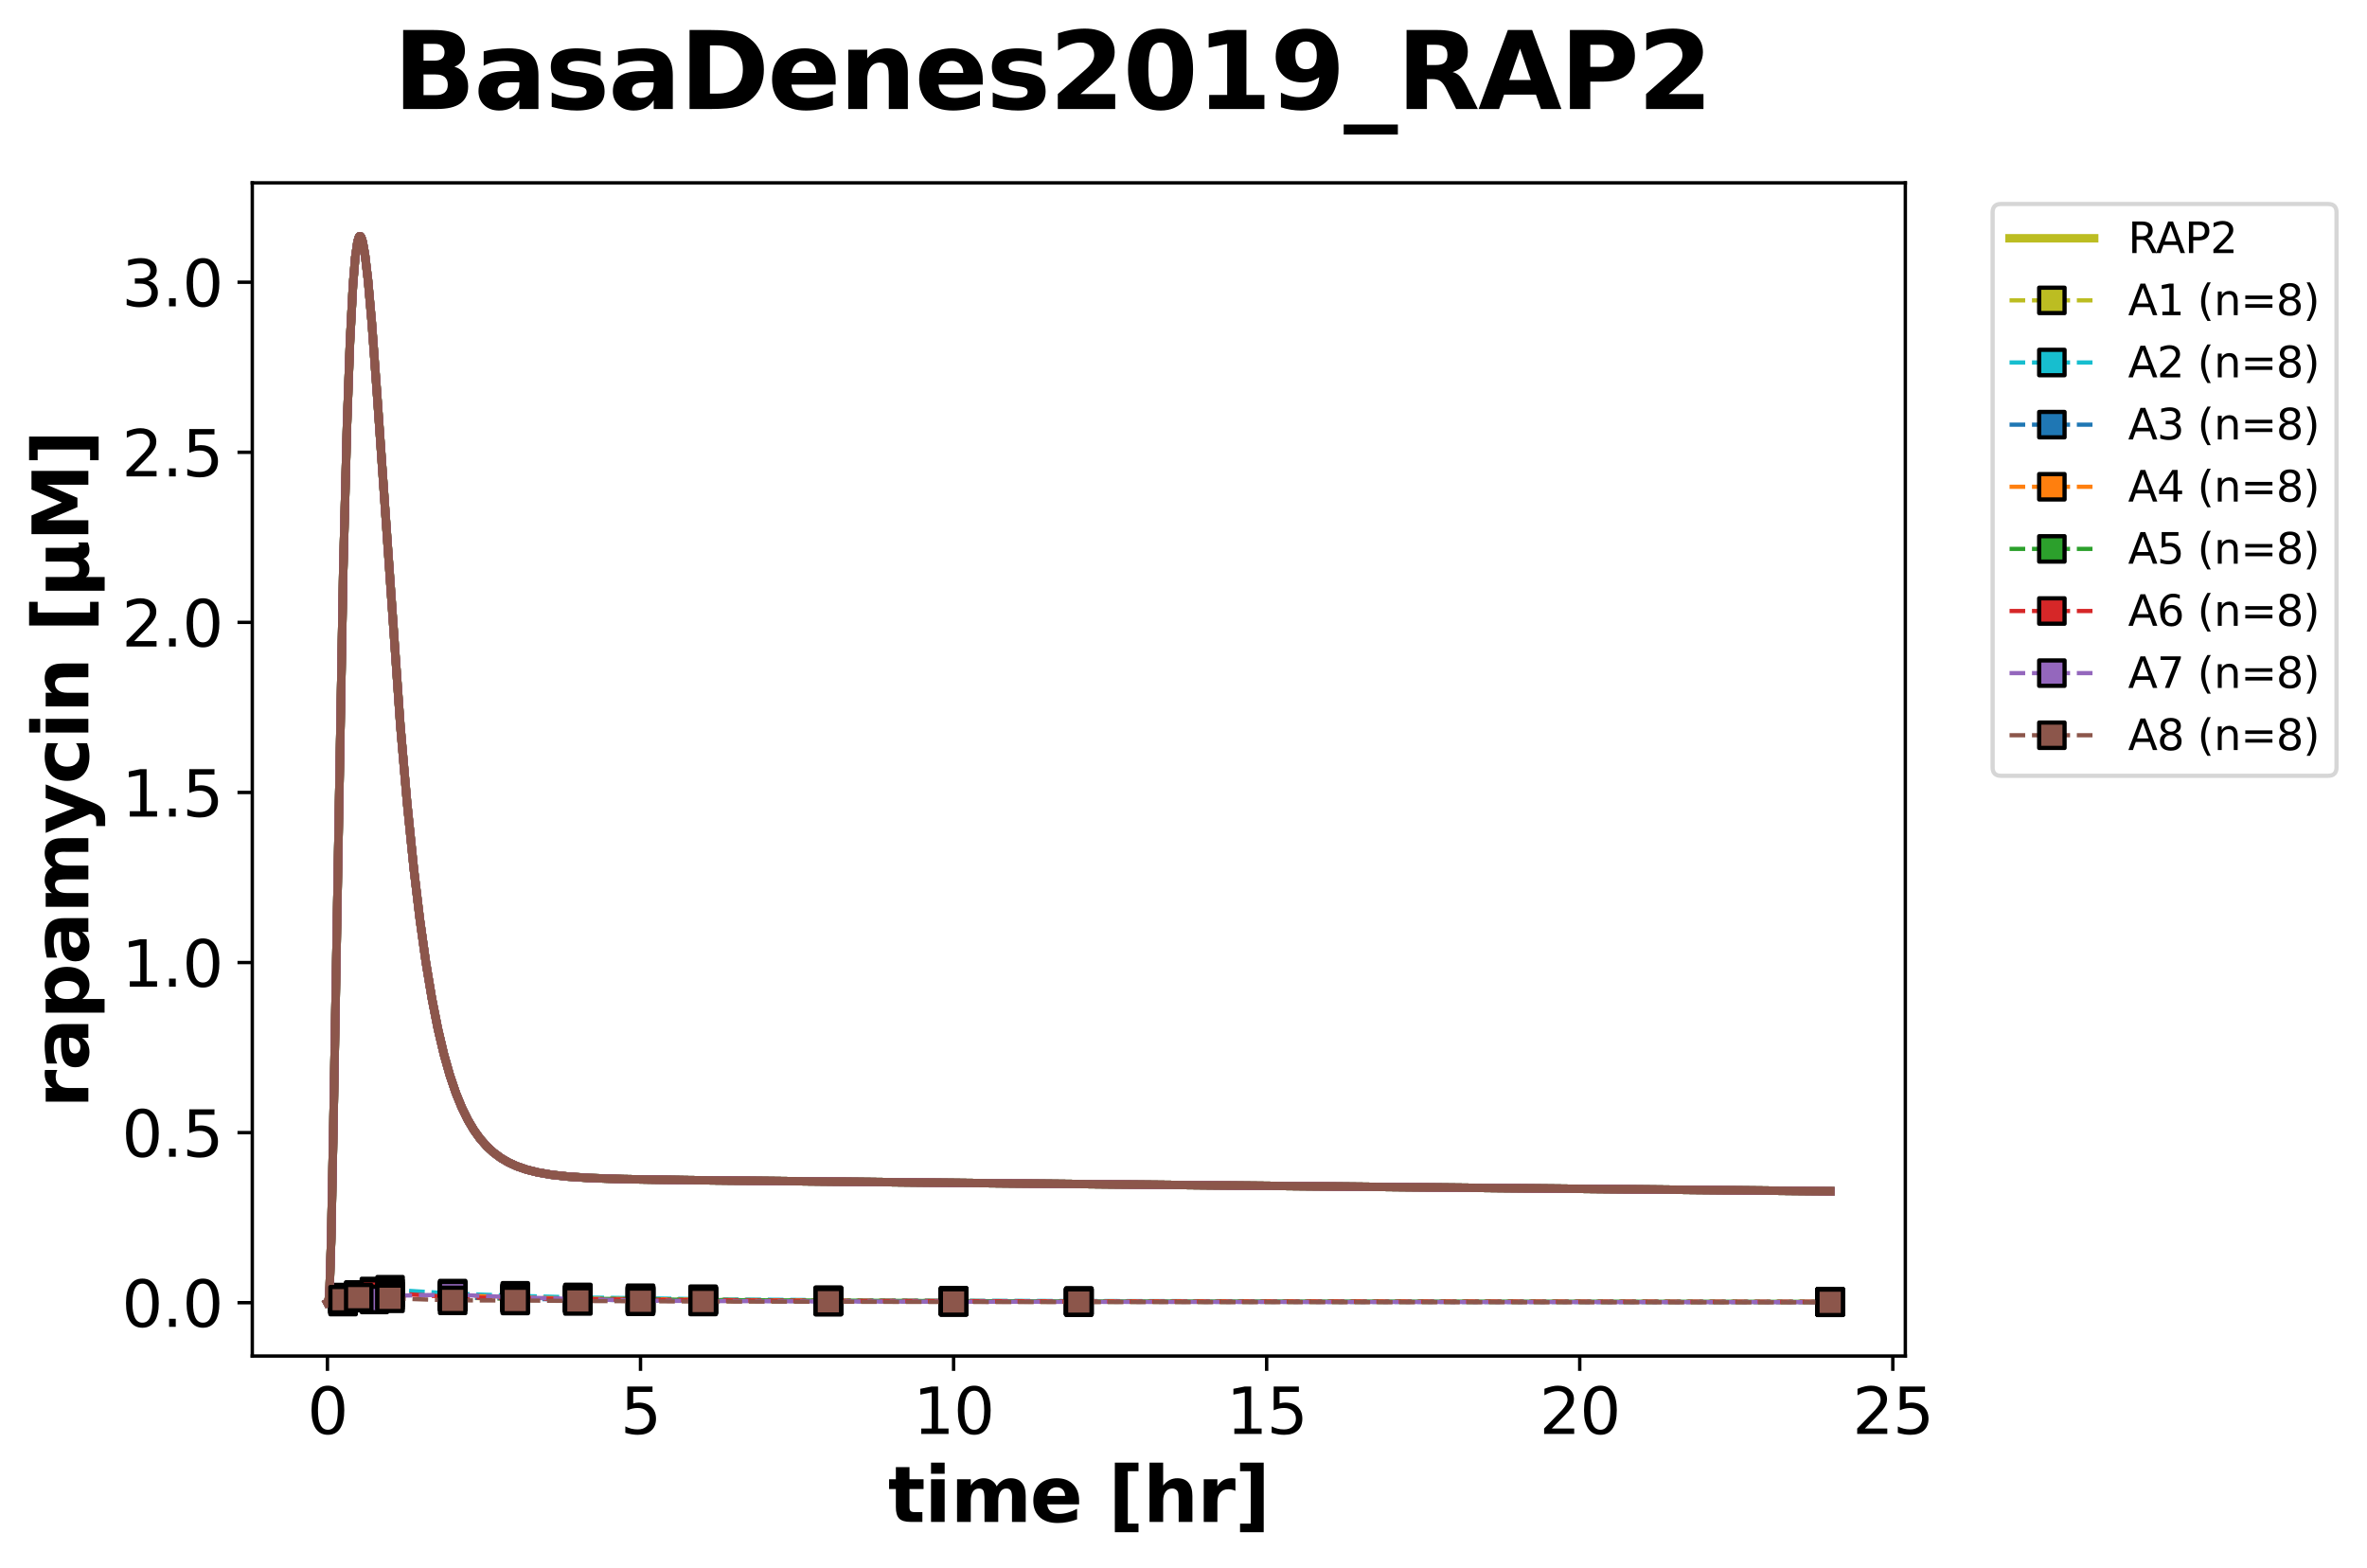 <?xml version="1.0" encoding="utf-8" standalone="no"?>
<!DOCTYPE svg PUBLIC "-//W3C//DTD SVG 1.1//EN"
  "http://www.w3.org/Graphics/SVG/1.1/DTD/svg11.dtd">
<svg xmlns:xlink="http://www.w3.org/1999/xlink" width="559.304pt" height="370.538pt" viewBox="0 0 559.304 370.538" xmlns="http://www.w3.org/2000/svg" version="1.1">
 <defs>
  <style type="text/css">*{stroke-linejoin: round; stroke-linecap: butt}</style>
 </defs>
 <g id="figure_1">
  <g id="patch_1">
   <path d="M 0 370.538 
L 559.304 370.538 
L 559.304 0 
L 0 0 
z
" style="fill: #ffffff"/>
  </g>
  <g id="axes_1">
   <g id="patch_2">
    <path d="M 59.616 320.4 
L 450.216 320.4 
L 450.216 43.2 
L 59.616 43.2 
z
" style="fill: #ffffff"/>
   </g>
   <g id="matplotlib.axis_1">
    <g id="xtick_1">
     <g id="line2d_1">
      <defs>
       <path id="mb8d321ea92" d="M 0 0 
L 0 3.5 
" style="stroke: #000000; stroke-width: 0.8"/>
      </defs>
      <g>
       <use xlink:href="#mb8d321ea92" x="77.37" y="320.4" style="stroke: #000000; stroke-width: 0.8"/>
      </g>
     </g>
     <g id="text_1">
      <!-- 0 -->
      <g transform="translate(72.599 338.798) scale(0.15 -0.15)">
       <defs>
        <path id="DejaVuSans-30" d="M 2034 4250 
Q 1547 4250 1301 3770 
Q 1056 3291 1056 2328 
Q 1056 1369 1301 889 
Q 1547 409 2034 409 
Q 2525 409 2770 889 
Q 3016 1369 3016 2328 
Q 3016 3291 2770 3770 
Q 2525 4250 2034 4250 
z
M 2034 4750 
Q 2819 4750 3233 4129 
Q 3647 3509 3647 2328 
Q 3647 1150 3233 529 
Q 2819 -91 2034 -91 
Q 1250 -91 836 529 
Q 422 1150 422 2328 
Q 422 3509 836 4129 
Q 1250 4750 2034 4750 
z
" transform="scale(0.016)"/>
       </defs>
       <use xlink:href="#DejaVuSans-30"/>
      </g>
     </g>
    </g>
    <g id="xtick_2">
     <g id="line2d_2">
      <g>
       <use xlink:href="#mb8d321ea92" x="151.348" y="320.4" style="stroke: #000000; stroke-width: 0.8"/>
      </g>
     </g>
     <g id="text_2">
      <!-- 5 -->
      <g transform="translate(146.576 338.798) scale(0.15 -0.15)">
       <defs>
        <path id="DejaVuSans-35" d="M 691 4666 
L 3169 4666 
L 3169 4134 
L 1269 4134 
L 1269 2991 
Q 1406 3038 1543 3061 
Q 1681 3084 1819 3084 
Q 2600 3084 3056 2656 
Q 3513 2228 3513 1497 
Q 3513 744 3044 326 
Q 2575 -91 1722 -91 
Q 1428 -91 1123 -41 
Q 819 9 494 109 
L 494 744 
Q 775 591 1075 516 
Q 1375 441 1709 441 
Q 2250 441 2565 725 
Q 2881 1009 2881 1497 
Q 2881 1984 2565 2268 
Q 2250 2553 1709 2553 
Q 1456 2553 1204 2497 
Q 953 2441 691 2322 
L 691 4666 
z
" transform="scale(0.016)"/>
       </defs>
       <use xlink:href="#DejaVuSans-35"/>
      </g>
     </g>
    </g>
    <g id="xtick_3">
     <g id="line2d_3">
      <g>
       <use xlink:href="#mb8d321ea92" x="225.325" y="320.4" style="stroke: #000000; stroke-width: 0.8"/>
      </g>
     </g>
     <g id="text_3">
      <!-- 10 -->
      <g transform="translate(215.781 338.798) scale(0.15 -0.15)">
       <defs>
        <path id="DejaVuSans-31" d="M 794 531 
L 1825 531 
L 1825 4091 
L 703 3866 
L 703 4441 
L 1819 4666 
L 2450 4666 
L 2450 531 
L 3481 531 
L 3481 0 
L 794 0 
L 794 531 
z
" transform="scale(0.016)"/>
       </defs>
       <use xlink:href="#DejaVuSans-31"/>
       <use xlink:href="#DejaVuSans-30" transform="translate(63.623 0)"/>
      </g>
     </g>
    </g>
    <g id="xtick_4">
     <g id="line2d_4">
      <g>
       <use xlink:href="#mb8d321ea92" x="299.302" y="320.4" style="stroke: #000000; stroke-width: 0.8"/>
      </g>
     </g>
     <g id="text_4">
      <!-- 15 -->
      <g transform="translate(289.759 338.798) scale(0.15 -0.15)">
       <use xlink:href="#DejaVuSans-31"/>
       <use xlink:href="#DejaVuSans-35" transform="translate(63.623 0)"/>
      </g>
     </g>
    </g>
    <g id="xtick_5">
     <g id="line2d_5">
      <g>
       <use xlink:href="#mb8d321ea92" x="373.28" y="320.4" style="stroke: #000000; stroke-width: 0.8"/>
      </g>
     </g>
     <g id="text_5">
      <!-- 20 -->
      <g transform="translate(363.736 338.798) scale(0.15 -0.15)">
       <defs>
        <path id="DejaVuSans-32" d="M 1228 531 
L 3431 531 
L 3431 0 
L 469 0 
L 469 531 
Q 828 903 1448 1529 
Q 2069 2156 2228 2338 
Q 2531 2678 2651 2914 
Q 2772 3150 2772 3378 
Q 2772 3750 2511 3984 
Q 2250 4219 1831 4219 
Q 1534 4219 1204 4116 
Q 875 4013 500 3803 
L 500 4441 
Q 881 4594 1212 4672 
Q 1544 4750 1819 4750 
Q 2544 4750 2975 4387 
Q 3406 4025 3406 3419 
Q 3406 3131 3298 2873 
Q 3191 2616 2906 2266 
Q 2828 2175 2409 1742 
Q 1991 1309 1228 531 
z
" transform="scale(0.016)"/>
       </defs>
       <use xlink:href="#DejaVuSans-32"/>
       <use xlink:href="#DejaVuSans-30" transform="translate(63.623 0)"/>
      </g>
     </g>
    </g>
    <g id="xtick_6">
     <g id="line2d_6">
      <g>
       <use xlink:href="#mb8d321ea92" x="447.257" y="320.4" style="stroke: #000000; stroke-width: 0.8"/>
      </g>
     </g>
     <g id="text_6">
      <!-- 25 -->
      <g transform="translate(437.713 338.798) scale(0.15 -0.15)">
       <use xlink:href="#DejaVuSans-32"/>
       <use xlink:href="#DejaVuSans-35" transform="translate(63.623 0)"/>
      </g>
     </g>
    </g>
    <g id="text_7">
     <!-- time [hr] -->
     <g transform="translate(209.841 359.594) scale(0.18 -0.18)">
      <defs>
       <path id="DejaVuSans-Bold-74" d="M 1759 4494 
L 1759 3500 
L 2913 3500 
L 2913 2700 
L 1759 2700 
L 1759 1216 
Q 1759 972 1856 886 
Q 1953 800 2241 800 
L 2816 800 
L 2816 0 
L 1856 0 
Q 1194 0 917 276 
Q 641 553 641 1216 
L 641 2700 
L 84 2700 
L 84 3500 
L 641 3500 
L 641 4494 
L 1759 4494 
z
" transform="scale(0.016)"/>
       <path id="DejaVuSans-Bold-69" d="M 538 3500 
L 1656 3500 
L 1656 0 
L 538 0 
L 538 3500 
z
M 538 4863 
L 1656 4863 
L 1656 3950 
L 538 3950 
L 538 4863 
z
" transform="scale(0.016)"/>
       <path id="DejaVuSans-Bold-6d" d="M 3781 2919 
Q 3994 3244 4286 3414 
Q 4578 3584 4928 3584 
Q 5531 3584 5847 3212 
Q 6163 2841 6163 2131 
L 6163 0 
L 5038 0 
L 5038 1825 
Q 5041 1866 5042 1909 
Q 5044 1953 5044 2034 
Q 5044 2406 4934 2573 
Q 4825 2741 4581 2741 
Q 4263 2741 4089 2478 
Q 3916 2216 3909 1719 
L 3909 0 
L 2784 0 
L 2784 1825 
Q 2784 2406 2684 2573 
Q 2584 2741 2328 2741 
Q 2006 2741 1831 2477 
Q 1656 2213 1656 1722 
L 1656 0 
L 531 0 
L 531 3500 
L 1656 3500 
L 1656 2988 
Q 1863 3284 2130 3434 
Q 2397 3584 2719 3584 
Q 3081 3584 3359 3409 
Q 3638 3234 3781 2919 
z
" transform="scale(0.016)"/>
       <path id="DejaVuSans-Bold-65" d="M 4031 1759 
L 4031 1441 
L 1416 1441 
Q 1456 1047 1700 850 
Q 1944 653 2381 653 
Q 2734 653 3104 758 
Q 3475 863 3866 1075 
L 3866 213 
Q 3469 63 3072 -14 
Q 2675 -91 2278 -91 
Q 1328 -91 801 392 
Q 275 875 275 1747 
Q 275 2603 792 3093 
Q 1309 3584 2216 3584 
Q 3041 3584 3536 3087 
Q 4031 2591 4031 1759 
z
M 2881 2131 
Q 2881 2450 2695 2645 
Q 2509 2841 2209 2841 
Q 1884 2841 1681 2658 
Q 1478 2475 1428 2131 
L 2881 2131 
z
" transform="scale(0.016)"/>
       <path id="DejaVuSans-Bold-20" transform="scale(0.016)"/>
       <path id="DejaVuSans-Bold-5b" d="M 550 4863 
L 2491 4863 
L 2491 4159 
L 1613 4159 
L 1613 -141 
L 2491 -141 
L 2491 -844 
L 550 -844 
L 550 4863 
z
" transform="scale(0.016)"/>
       <path id="DejaVuSans-Bold-68" d="M 4056 2131 
L 4056 0 
L 2931 0 
L 2931 347 
L 2931 1625 
Q 2931 2084 2911 2256 
Q 2891 2428 2841 2509 
Q 2775 2619 2662 2680 
Q 2550 2741 2406 2741 
Q 2056 2741 1856 2470 
Q 1656 2200 1656 1722 
L 1656 0 
L 538 0 
L 538 4863 
L 1656 4863 
L 1656 2988 
Q 1909 3294 2193 3439 
Q 2478 3584 2822 3584 
Q 3428 3584 3742 3212 
Q 4056 2841 4056 2131 
z
" transform="scale(0.016)"/>
       <path id="DejaVuSans-Bold-72" d="M 3138 2547 
Q 2991 2616 2845 2648 
Q 2700 2681 2553 2681 
Q 2122 2681 1889 2404 
Q 1656 2128 1656 1613 
L 1656 0 
L 538 0 
L 538 3500 
L 1656 3500 
L 1656 2925 
Q 1872 3269 2151 3426 
Q 2431 3584 2822 3584 
Q 2878 3584 2943 3579 
Q 3009 3575 3134 3559 
L 3138 2547 
z
" transform="scale(0.016)"/>
       <path id="DejaVuSans-Bold-5d" d="M 2375 -844 
L 434 -844 
L 434 -141 
L 1313 -141 
L 1313 4159 
L 434 4159 
L 434 4863 
L 2375 4863 
L 2375 -844 
z
" transform="scale(0.016)"/>
      </defs>
      <use xlink:href="#DejaVuSans-Bold-74"/>
      <use xlink:href="#DejaVuSans-Bold-69" transform="translate(47.803 0)"/>
      <use xlink:href="#DejaVuSans-Bold-6d" transform="translate(82.08 0)"/>
      <use xlink:href="#DejaVuSans-Bold-65" transform="translate(186.279 0)"/>
      <use xlink:href="#DejaVuSans-Bold-20" transform="translate(254.102 0)"/>
      <use xlink:href="#DejaVuSans-Bold-5b" transform="translate(288.916 0)"/>
      <use xlink:href="#DejaVuSans-Bold-68" transform="translate(334.619 0)"/>
      <use xlink:href="#DejaVuSans-Bold-72" transform="translate(405.811 0)"/>
      <use xlink:href="#DejaVuSans-Bold-5d" transform="translate(455.127 0)"/>
     </g>
    </g>
   </g>
   <g id="matplotlib.axis_2">
    <g id="ytick_1">
     <g id="line2d_7">
      <defs>
       <path id="m5ea187a9b3" d="M 0 0 
L -3.5 0 
" style="stroke: #000000; stroke-width: 0.8"/>
      </defs>
      <g>
       <use xlink:href="#m5ea187a9b3" x="59.616" y="307.8" style="stroke: #000000; stroke-width: 0.8"/>
      </g>
     </g>
     <g id="text_8">
      <!-- 0.0 -->
      <g transform="translate(28.761 313.499) scale(0.15 -0.15)">
       <defs>
        <path id="DejaVuSans-2e" d="M 684 794 
L 1344 794 
L 1344 0 
L 684 0 
L 684 794 
z
" transform="scale(0.016)"/>
       </defs>
       <use xlink:href="#DejaVuSans-30"/>
       <use xlink:href="#DejaVuSans-2e" transform="translate(63.623 0)"/>
       <use xlink:href="#DejaVuSans-30" transform="translate(95.41 0)"/>
      </g>
     </g>
    </g>
    <g id="ytick_2">
     <g id="line2d_8">
      <g>
       <use xlink:href="#m5ea187a9b3" x="59.616" y="267.614" style="stroke: #000000; stroke-width: 0.8"/>
      </g>
     </g>
     <g id="text_9">
      <!-- 0.5 -->
      <g transform="translate(28.761 273.312) scale(0.15 -0.15)">
       <use xlink:href="#DejaVuSans-30"/>
       <use xlink:href="#DejaVuSans-2e" transform="translate(63.623 0)"/>
       <use xlink:href="#DejaVuSans-35" transform="translate(95.41 0)"/>
      </g>
     </g>
    </g>
    <g id="ytick_3">
     <g id="line2d_9">
      <g>
       <use xlink:href="#m5ea187a9b3" x="59.616" y="227.427" style="stroke: #000000; stroke-width: 0.8"/>
      </g>
     </g>
     <g id="text_10">
      <!-- 1.0 -->
      <g transform="translate(28.761 233.126) scale(0.15 -0.15)">
       <use xlink:href="#DejaVuSans-31"/>
       <use xlink:href="#DejaVuSans-2e" transform="translate(63.623 0)"/>
       <use xlink:href="#DejaVuSans-30" transform="translate(95.41 0)"/>
      </g>
     </g>
    </g>
    <g id="ytick_4">
     <g id="line2d_10">
      <g>
       <use xlink:href="#m5ea187a9b3" x="59.616" y="187.241" style="stroke: #000000; stroke-width: 0.8"/>
      </g>
     </g>
     <g id="text_11">
      <!-- 1.5 -->
      <g transform="translate(28.761 192.94) scale(0.15 -0.15)">
       <use xlink:href="#DejaVuSans-31"/>
       <use xlink:href="#DejaVuSans-2e" transform="translate(63.623 0)"/>
       <use xlink:href="#DejaVuSans-35" transform="translate(95.41 0)"/>
      </g>
     </g>
    </g>
    <g id="ytick_5">
     <g id="line2d_11">
      <g>
       <use xlink:href="#m5ea187a9b3" x="59.616" y="147.054" style="stroke: #000000; stroke-width: 0.8"/>
      </g>
     </g>
     <g id="text_12">
      <!-- 2.0 -->
      <g transform="translate(28.761 152.753) scale(0.15 -0.15)">
       <use xlink:href="#DejaVuSans-32"/>
       <use xlink:href="#DejaVuSans-2e" transform="translate(63.623 0)"/>
       <use xlink:href="#DejaVuSans-30" transform="translate(95.41 0)"/>
      </g>
     </g>
    </g>
    <g id="ytick_6">
     <g id="line2d_12">
      <g>
       <use xlink:href="#m5ea187a9b3" x="59.616" y="106.868" style="stroke: #000000; stroke-width: 0.8"/>
      </g>
     </g>
     <g id="text_13">
      <!-- 2.5 -->
      <g transform="translate(28.761 112.567) scale(0.15 -0.15)">
       <use xlink:href="#DejaVuSans-32"/>
       <use xlink:href="#DejaVuSans-2e" transform="translate(63.623 0)"/>
       <use xlink:href="#DejaVuSans-35" transform="translate(95.41 0)"/>
      </g>
     </g>
    </g>
    <g id="ytick_7">
     <g id="line2d_13">
      <g>
       <use xlink:href="#m5ea187a9b3" x="59.616" y="66.682" style="stroke: #000000; stroke-width: 0.8"/>
      </g>
     </g>
     <g id="text_14">
      <!-- 3.0 -->
      <g transform="translate(28.761 72.38) scale(0.15 -0.15)">
       <defs>
        <path id="DejaVuSans-33" d="M 2597 2516 
Q 3050 2419 3304 2112 
Q 3559 1806 3559 1356 
Q 3559 666 3084 287 
Q 2609 -91 1734 -91 
Q 1441 -91 1130 -33 
Q 819 25 488 141 
L 488 750 
Q 750 597 1062 519 
Q 1375 441 1716 441 
Q 2309 441 2620 675 
Q 2931 909 2931 1356 
Q 2931 1769 2642 2001 
Q 2353 2234 1838 2234 
L 1294 2234 
L 1294 2753 
L 1863 2753 
Q 2328 2753 2575 2939 
Q 2822 3125 2822 3475 
Q 2822 3834 2567 4026 
Q 2313 4219 1838 4219 
Q 1578 4219 1281 4162 
Q 984 4106 628 3988 
L 628 4550 
Q 988 4650 1302 4700 
Q 1616 4750 1894 4750 
Q 2613 4750 3031 4423 
Q 3450 4097 3450 3541 
Q 3450 3153 3228 2886 
Q 3006 2619 2597 2516 
z
" transform="scale(0.016)"/>
       </defs>
       <use xlink:href="#DejaVuSans-33"/>
       <use xlink:href="#DejaVuSans-2e" transform="translate(63.623 0)"/>
       <use xlink:href="#DejaVuSans-30" transform="translate(95.41 0)"/>
      </g>
     </g>
    </g>
    <g id="text_15">
     <!-- rapamycin [µM] -->
     <g transform="translate(20.877 261.838) rotate(-90) scale(0.18 -0.18)">
      <defs>
       <path id="DejaVuSans-Bold-61" d="M 2106 1575 
Q 1756 1575 1579 1456 
Q 1403 1338 1403 1106 
Q 1403 894 1545 773 
Q 1688 653 1941 653 
Q 2256 653 2472 879 
Q 2688 1106 2688 1447 
L 2688 1575 
L 2106 1575 
z
M 3816 1997 
L 3816 0 
L 2688 0 
L 2688 519 
Q 2463 200 2181 54 
Q 1900 -91 1497 -91 
Q 953 -91 614 226 
Q 275 544 275 1050 
Q 275 1666 698 1953 
Q 1122 2241 2028 2241 
L 2688 2241 
L 2688 2328 
Q 2688 2594 2478 2717 
Q 2269 2841 1825 2841 
Q 1466 2841 1156 2769 
Q 847 2697 581 2553 
L 581 3406 
Q 941 3494 1303 3539 
Q 1666 3584 2028 3584 
Q 2975 3584 3395 3211 
Q 3816 2838 3816 1997 
z
" transform="scale(0.016)"/>
       <path id="DejaVuSans-Bold-70" d="M 1656 506 
L 1656 -1331 
L 538 -1331 
L 538 3500 
L 1656 3500 
L 1656 2988 
Q 1888 3294 2169 3439 
Q 2450 3584 2816 3584 
Q 3463 3584 3878 3070 
Q 4294 2556 4294 1747 
Q 4294 938 3878 423 
Q 3463 -91 2816 -91 
Q 2450 -91 2169 54 
Q 1888 200 1656 506 
z
M 2400 2772 
Q 2041 2772 1848 2508 
Q 1656 2244 1656 1747 
Q 1656 1250 1848 986 
Q 2041 722 2400 722 
Q 2759 722 2948 984 
Q 3138 1247 3138 1747 
Q 3138 2247 2948 2509 
Q 2759 2772 2400 2772 
z
" transform="scale(0.016)"/>
       <path id="DejaVuSans-Bold-79" d="M 78 3500 
L 1197 3500 
L 2138 1125 
L 2938 3500 
L 4056 3500 
L 2584 -331 
Q 2363 -916 2067 -1148 
Q 1772 -1381 1288 -1381 
L 641 -1381 
L 641 -647 
L 991 -647 
Q 1275 -647 1404 -556 
Q 1534 -466 1606 -231 
L 1638 -134 
L 78 3500 
z
" transform="scale(0.016)"/>
       <path id="DejaVuSans-Bold-63" d="M 3366 3391 
L 3366 2478 
Q 3138 2634 2908 2709 
Q 2678 2784 2431 2784 
Q 1963 2784 1702 2511 
Q 1441 2238 1441 1747 
Q 1441 1256 1702 982 
Q 1963 709 2431 709 
Q 2694 709 2930 787 
Q 3166 866 3366 1019 
L 3366 103 
Q 3103 6 2833 -42 
Q 2563 -91 2291 -91 
Q 1344 -91 809 395 
Q 275 881 275 1747 
Q 275 2613 809 3098 
Q 1344 3584 2291 3584 
Q 2566 3584 2833 3536 
Q 3100 3488 3366 3391 
z
" transform="scale(0.016)"/>
       <path id="DejaVuSans-Bold-6e" d="M 4056 2131 
L 4056 0 
L 2931 0 
L 2931 347 
L 2931 1631 
Q 2931 2084 2911 2256 
Q 2891 2428 2841 2509 
Q 2775 2619 2662 2680 
Q 2550 2741 2406 2741 
Q 2056 2741 1856 2470 
Q 1656 2200 1656 1722 
L 1656 0 
L 538 0 
L 538 3500 
L 1656 3500 
L 1656 2988 
Q 1909 3294 2193 3439 
Q 2478 3584 2822 3584 
Q 3428 3584 3742 3212 
Q 4056 2841 4056 2131 
z
" transform="scale(0.016)"/>
       <path id="DejaVuSans-Bold-b5" d="M 544 -1338 
L 544 3500 
L 1672 3500 
L 1672 1466 
Q 1672 1103 1828 926 
Q 1984 750 2303 750 
Q 2625 750 2781 926 
Q 2938 1103 2938 1466 
L 2938 3500 
L 4063 3500 
L 4063 1159 
Q 4063 938 4114 850 
Q 4166 763 4288 763 
Q 4344 763 4395 778 
Q 4447 794 4506 831 
L 4506 50 
Q 4341 -22 4195 -56 
Q 4050 -91 3909 -91 
Q 3631 -91 3454 26 
Q 3278 144 3169 403 
Q 3022 156 2811 32 
Q 2600 -91 2322 -91 
Q 2091 -91 1928 -17 
Q 1766 56 1672 206 
L 1672 -1338 
L 544 -1338 
z
" transform="scale(0.016)"/>
       <path id="DejaVuSans-Bold-4d" d="M 588 4666 
L 2119 4666 
L 3181 2169 
L 4250 4666 
L 5778 4666 
L 5778 0 
L 4641 0 
L 4641 3413 
L 3566 897 
L 2803 897 
L 1728 3413 
L 1728 0 
L 588 0 
L 588 4666 
z
" transform="scale(0.016)"/>
      </defs>
      <use xlink:href="#DejaVuSans-Bold-72"/>
      <use xlink:href="#DejaVuSans-Bold-61" transform="translate(49.316 0)"/>
      <use xlink:href="#DejaVuSans-Bold-70" transform="translate(116.797 0)"/>
      <use xlink:href="#DejaVuSans-Bold-61" transform="translate(188.379 0)"/>
      <use xlink:href="#DejaVuSans-Bold-6d" transform="translate(255.859 0)"/>
      <use xlink:href="#DejaVuSans-Bold-79" transform="translate(360.059 0)"/>
      <use xlink:href="#DejaVuSans-Bold-63" transform="translate(425.244 0)"/>
      <use xlink:href="#DejaVuSans-Bold-69" transform="translate(484.521 0)"/>
      <use xlink:href="#DejaVuSans-Bold-6e" transform="translate(518.799 0)"/>
      <use xlink:href="#DejaVuSans-Bold-20" transform="translate(589.99 0)"/>
      <use xlink:href="#DejaVuSans-Bold-5b" transform="translate(624.805 0)"/>
      <use xlink:href="#DejaVuSans-Bold-b5" transform="translate(670.508 0)"/>
      <use xlink:href="#DejaVuSans-Bold-4d" transform="translate(744.092 0)"/>
      <use xlink:href="#DejaVuSans-Bold-5d" transform="translate(843.604 0)"/>
     </g>
    </g>
   </g>
   <g id="line2d_14">
    <path d="M 77.37 307.8 
L 77.548 307.702 
L 77.726 306.699 
L 77.903 303.952 
L 78.258 292.654 
L 78.791 265.432 
L 81.099 135.085 
L 81.987 100.688 
L 82.697 80.866 
L 83.407 67.327 
L 83.94 60.845 
L 84.472 57.121 
L 84.827 55.995 
L 85.005 55.8 
L 85.182 55.834 
L 85.36 56.084 
L 85.715 57.186 
L 86.248 60.172 
L 86.958 66.201 
L 87.846 76.191 
L 89.088 93.054 
L 94.592 171.328 
L 96.19 189.655 
L 97.788 205.363 
L 99.209 217.248 
L 100.629 227.362 
L 102.049 235.908 
L 103.47 243.09 
L 104.89 249.101 
L 106.31 254.117 
L 107.731 258.294 
L 109.151 261.764 
L 110.571 264.645 
L 111.992 267.033 
L 113.412 269.013 
L 115.01 270.836 
L 116.608 272.312 
L 118.383 273.623 
L 120.159 274.659 
L 122.112 275.551 
L 124.42 276.348 
L 127.083 277.015 
L 130.279 277.565 
L 134.185 277.998 
L 139.334 278.334 
L 147.146 278.597 
L 162.06 278.834 
L 228.639 279.514 
L 432.461 281.461 
L 432.461 281.461 
" clip-path="url(#pd11fa2dd4d)" style="fill: none; stroke: #bcbd22; stroke-width: 2; stroke-linecap: square"/>
   </g>
   <g id="line2d_15">
    <path d="M 81.069 307.54 
M 106.961 306.544 
L 121.757 306.945 
M 166.143 307.381 
L 195.734 307.459 
L 225.325 307.549 
L 254.916 307.588 
L 432.461 307.674 
" clip-path="url(#pd11fa2dd4d)" style="fill: none; stroke-dasharray: 3.7,1.6; stroke-dashoffset: 0; stroke: #bcbd22"/>
    <defs>
     <path id="m38d7ed9c0c" d="M -3 3 
L 3 3 
L 3 -3 
L -3 -3 
z
" style="stroke: #000000; stroke-linejoin: miter"/>
    </defs>
    <g clip-path="url(#pd11fa2dd4d)">
     <use xlink:href="#m38d7ed9c0c" x="81.069" y="307.54" style="fill: #bcbd22; stroke: #000000; stroke-linejoin: miter"/>
     <use xlink:href="#m38d7ed9c0c" x="106.961" y="306.544" style="fill: #bcbd22; stroke: #000000; stroke-linejoin: miter"/>
     <use xlink:href="#m38d7ed9c0c" x="121.757" y="306.945" style="fill: #bcbd22; stroke: #000000; stroke-linejoin: miter"/>
     <use xlink:href="#m38d7ed9c0c" x="166.143" y="307.381" style="fill: #bcbd22; stroke: #000000; stroke-linejoin: miter"/>
     <use xlink:href="#m38d7ed9c0c" x="195.734" y="307.459" style="fill: #bcbd22; stroke: #000000; stroke-linejoin: miter"/>
     <use xlink:href="#m38d7ed9c0c" x="225.325" y="307.549" style="fill: #bcbd22; stroke: #000000; stroke-linejoin: miter"/>
     <use xlink:href="#m38d7ed9c0c" x="254.916" y="307.588" style="fill: #bcbd22; stroke: #000000; stroke-linejoin: miter"/>
     <use xlink:href="#m38d7ed9c0c" x="432.461" y="307.674" style="fill: #bcbd22; stroke: #000000; stroke-linejoin: miter"/>
    </g>
   </g>
   <g id="line2d_16">
    <path d="M 77.37 307.8 
L 77.548 307.702 
L 77.726 306.699 
L 77.903 303.952 
L 78.258 292.654 
L 78.791 265.432 
L 81.099 135.085 
L 81.987 100.688 
L 82.697 80.866 
L 83.407 67.327 
L 83.94 60.845 
L 84.472 57.121 
L 84.827 55.995 
L 85.005 55.8 
L 85.182 55.834 
L 85.36 56.084 
L 85.715 57.186 
L 86.248 60.172 
L 86.958 66.201 
L 87.846 76.191 
L 89.088 93.054 
L 94.592 171.328 
L 96.19 189.655 
L 97.788 205.363 
L 99.209 217.248 
L 100.629 227.362 
L 102.049 235.908 
L 103.47 243.09 
L 104.89 249.101 
L 106.31 254.117 
L 107.731 258.294 
L 109.151 261.764 
L 110.571 264.645 
L 111.992 267.033 
L 113.412 269.013 
L 115.01 270.836 
L 116.608 272.312 
L 118.383 273.623 
L 120.159 274.659 
L 122.112 275.551 
L 124.42 276.348 
L 127.083 277.015 
L 130.279 277.565 
L 134.185 277.998 
L 139.334 278.334 
L 147.146 278.597 
L 162.06 278.834 
L 228.639 279.514 
L 432.461 281.461 
L 432.461 281.461 
" clip-path="url(#pd11fa2dd4d)" style="fill: none; stroke: #17becf; stroke-width: 2; stroke-linecap: square"/>
   </g>
   <g id="line2d_17">
    <path d="M 81.069 307.171 
L 84.768 306.094 
L 88.467 305.147 
L 92.166 304.726 
L 106.961 305.636 
L 121.757 306.17 
L 136.552 306.558 
L 151.348 306.74 
L 166.143 306.974 
L 195.734 307.198 
L 225.325 307.32 
L 254.916 307.4 
L 432.461 307.578 
" clip-path="url(#pd11fa2dd4d)" style="fill: none; stroke-dasharray: 3.7,1.6; stroke-dashoffset: 0; stroke: #17becf"/>
    <defs>
     <path id="md2dccf02f2" d="M -3 3 
L 3 3 
L 3 -3 
L -3 -3 
z
" style="stroke: #000000; stroke-linejoin: miter"/>
    </defs>
    <g clip-path="url(#pd11fa2dd4d)">
     <use xlink:href="#md2dccf02f2" x="81.069" y="307.171" style="fill: #17becf; stroke: #000000; stroke-linejoin: miter"/>
     <use xlink:href="#md2dccf02f2" x="84.768" y="306.094" style="fill: #17becf; stroke: #000000; stroke-linejoin: miter"/>
     <use xlink:href="#md2dccf02f2" x="88.467" y="305.147" style="fill: #17becf; stroke: #000000; stroke-linejoin: miter"/>
     <use xlink:href="#md2dccf02f2" x="92.166" y="304.726" style="fill: #17becf; stroke: #000000; stroke-linejoin: miter"/>
     <use xlink:href="#md2dccf02f2" x="106.961" y="305.636" style="fill: #17becf; stroke: #000000; stroke-linejoin: miter"/>
     <use xlink:href="#md2dccf02f2" x="121.757" y="306.17" style="fill: #17becf; stroke: #000000; stroke-linejoin: miter"/>
     <use xlink:href="#md2dccf02f2" x="136.552" y="306.558" style="fill: #17becf; stroke: #000000; stroke-linejoin: miter"/>
     <use xlink:href="#md2dccf02f2" x="151.348" y="306.74" style="fill: #17becf; stroke: #000000; stroke-linejoin: miter"/>
     <use xlink:href="#md2dccf02f2" x="166.143" y="306.974" style="fill: #17becf; stroke: #000000; stroke-linejoin: miter"/>
     <use xlink:href="#md2dccf02f2" x="195.734" y="307.198" style="fill: #17becf; stroke: #000000; stroke-linejoin: miter"/>
     <use xlink:href="#md2dccf02f2" x="225.325" y="307.32" style="fill: #17becf; stroke: #000000; stroke-linejoin: miter"/>
     <use xlink:href="#md2dccf02f2" x="254.916" y="307.4" style="fill: #17becf; stroke: #000000; stroke-linejoin: miter"/>
     <use xlink:href="#md2dccf02f2" x="432.461" y="307.578" style="fill: #17becf; stroke: #000000; stroke-linejoin: miter"/>
    </g>
   </g>
   <g id="line2d_18">
    <path d="M 77.37 307.8 
L 77.548 307.702 
L 77.726 306.699 
L 77.903 303.952 
L 78.258 292.654 
L 78.791 265.432 
L 81.099 135.085 
L 81.987 100.688 
L 82.697 80.866 
L 83.407 67.327 
L 83.94 60.845 
L 84.472 57.121 
L 84.827 55.995 
L 85.005 55.8 
L 85.182 55.834 
L 85.36 56.084 
L 85.715 57.186 
L 86.248 60.172 
L 86.958 66.201 
L 87.846 76.191 
L 89.088 93.054 
L 94.592 171.328 
L 96.19 189.655 
L 97.788 205.363 
L 99.209 217.248 
L 100.629 227.362 
L 102.049 235.908 
L 103.47 243.09 
L 104.89 249.101 
L 106.31 254.117 
L 107.731 258.294 
L 109.151 261.764 
L 110.571 264.645 
L 111.992 267.033 
L 113.412 269.013 
L 115.01 270.836 
L 116.608 272.312 
L 118.383 273.623 
L 120.159 274.659 
L 122.112 275.551 
L 124.42 276.348 
L 127.083 277.015 
L 130.279 277.565 
L 134.185 277.998 
L 139.334 278.334 
L 147.146 278.597 
L 162.06 278.834 
L 228.639 279.514 
L 432.461 281.461 
L 432.461 281.461 
" clip-path="url(#pd11fa2dd4d)" style="fill: none; stroke: #1f77b4; stroke-width: 2; stroke-linecap: square"/>
   </g>
   <g id="line2d_19">
    <path d="M 81.069 306.885 
M 106.961 306.5 
L 121.757 306.843 
L 136.552 307.087 
L 151.348 307.185 
L 166.143 307.304 
L 195.734 307.426 
L 225.325 307.515 
L 254.916 307.573 
L 432.461 307.662 
" clip-path="url(#pd11fa2dd4d)" style="fill: none; stroke-dasharray: 3.7,1.6; stroke-dashoffset: 0; stroke: #1f77b4"/>
    <defs>
     <path id="m4c5e08e02b" d="M -3 3 
L 3 3 
L 3 -3 
L -3 -3 
z
" style="stroke: #000000; stroke-linejoin: miter"/>
    </defs>
    <g clip-path="url(#pd11fa2dd4d)">
     <use xlink:href="#m4c5e08e02b" x="81.069" y="306.885" style="fill: #1f77b4; stroke: #000000; stroke-linejoin: miter"/>
     <use xlink:href="#m4c5e08e02b" x="106.961" y="306.5" style="fill: #1f77b4; stroke: #000000; stroke-linejoin: miter"/>
     <use xlink:href="#m4c5e08e02b" x="121.757" y="306.843" style="fill: #1f77b4; stroke: #000000; stroke-linejoin: miter"/>
     <use xlink:href="#m4c5e08e02b" x="136.552" y="307.087" style="fill: #1f77b4; stroke: #000000; stroke-linejoin: miter"/>
     <use xlink:href="#m4c5e08e02b" x="151.348" y="307.185" style="fill: #1f77b4; stroke: #000000; stroke-linejoin: miter"/>
     <use xlink:href="#m4c5e08e02b" x="166.143" y="307.304" style="fill: #1f77b4; stroke: #000000; stroke-linejoin: miter"/>
     <use xlink:href="#m4c5e08e02b" x="195.734" y="307.426" style="fill: #1f77b4; stroke: #000000; stroke-linejoin: miter"/>
     <use xlink:href="#m4c5e08e02b" x="225.325" y="307.515" style="fill: #1f77b4; stroke: #000000; stroke-linejoin: miter"/>
     <use xlink:href="#m4c5e08e02b" x="254.916" y="307.573" style="fill: #1f77b4; stroke: #000000; stroke-linejoin: miter"/>
     <use xlink:href="#m4c5e08e02b" x="432.461" y="307.662" style="fill: #1f77b4; stroke: #000000; stroke-linejoin: miter"/>
    </g>
   </g>
   <g id="line2d_20">
    <path d="M 77.37 307.8 
L 77.548 307.702 
L 77.726 306.699 
L 77.903 303.952 
L 78.258 292.654 
L 78.791 265.432 
L 81.099 135.085 
L 81.987 100.688 
L 82.697 80.866 
L 83.407 67.327 
L 83.94 60.845 
L 84.472 57.121 
L 84.827 55.995 
L 85.005 55.8 
L 85.182 55.834 
L 85.36 56.084 
L 85.715 57.186 
L 86.248 60.172 
L 86.958 66.201 
L 87.846 76.191 
L 89.088 93.054 
L 94.592 171.328 
L 96.19 189.655 
L 97.788 205.363 
L 99.209 217.248 
L 100.629 227.362 
L 102.049 235.908 
L 103.47 243.09 
L 104.89 249.101 
L 106.31 254.117 
L 107.731 258.294 
L 109.151 261.764 
L 110.571 264.645 
L 111.992 267.033 
L 113.412 269.013 
L 115.01 270.836 
L 116.608 272.312 
L 118.383 273.623 
L 120.159 274.659 
L 122.112 275.551 
L 124.42 276.348 
L 127.083 277.015 
L 130.279 277.565 
L 134.185 277.998 
L 139.334 278.334 
L 147.146 278.597 
L 162.06 278.834 
L 228.639 279.514 
L 432.461 281.461 
L 432.461 281.461 
" clip-path="url(#pd11fa2dd4d)" style="fill: none; stroke: #ff7f0e; stroke-width: 2; stroke-linecap: square"/>
   </g>
   <g id="line2d_21">
    <path d="M 81.069 307.331 
M 106.961 305.995 
L 121.757 306.558 
L 136.552 306.832 
L 151.348 306.936 
L 166.143 307.111 
L 195.734 307.309 
L 225.325 307.404 
L 254.916 307.47 
L 432.461 307.602 
" clip-path="url(#pd11fa2dd4d)" style="fill: none; stroke-dasharray: 3.7,1.6; stroke-dashoffset: 0; stroke: #ff7f0e"/>
    <defs>
     <path id="m7a00213050" d="M -3 3 
L 3 3 
L 3 -3 
L -3 -3 
z
" style="stroke: #000000; stroke-linejoin: miter"/>
    </defs>
    <g clip-path="url(#pd11fa2dd4d)">
     <use xlink:href="#m7a00213050" x="81.069" y="307.331" style="fill: #ff7f0e; stroke: #000000; stroke-linejoin: miter"/>
     <use xlink:href="#m7a00213050" x="106.961" y="305.995" style="fill: #ff7f0e; stroke: #000000; stroke-linejoin: miter"/>
     <use xlink:href="#m7a00213050" x="121.757" y="306.558" style="fill: #ff7f0e; stroke: #000000; stroke-linejoin: miter"/>
     <use xlink:href="#m7a00213050" x="136.552" y="306.832" style="fill: #ff7f0e; stroke: #000000; stroke-linejoin: miter"/>
     <use xlink:href="#m7a00213050" x="151.348" y="306.936" style="fill: #ff7f0e; stroke: #000000; stroke-linejoin: miter"/>
     <use xlink:href="#m7a00213050" x="166.143" y="307.111" style="fill: #ff7f0e; stroke: #000000; stroke-linejoin: miter"/>
     <use xlink:href="#m7a00213050" x="195.734" y="307.309" style="fill: #ff7f0e; stroke: #000000; stroke-linejoin: miter"/>
     <use xlink:href="#m7a00213050" x="225.325" y="307.404" style="fill: #ff7f0e; stroke: #000000; stroke-linejoin: miter"/>
     <use xlink:href="#m7a00213050" x="254.916" y="307.47" style="fill: #ff7f0e; stroke: #000000; stroke-linejoin: miter"/>
     <use xlink:href="#m7a00213050" x="432.461" y="307.602" style="fill: #ff7f0e; stroke: #000000; stroke-linejoin: miter"/>
    </g>
   </g>
   <g id="line2d_22">
    <path d="M 77.37 307.8 
L 77.548 307.702 
L 77.726 306.699 
L 77.903 303.952 
L 78.258 292.654 
L 78.791 265.432 
L 81.099 135.085 
L 81.987 100.688 
L 82.697 80.866 
L 83.407 67.327 
L 83.94 60.845 
L 84.472 57.121 
L 84.827 55.995 
L 85.005 55.8 
L 85.182 55.834 
L 85.36 56.084 
L 85.715 57.186 
L 86.248 60.172 
L 86.958 66.201 
L 87.846 76.191 
L 89.088 93.054 
L 94.592 171.328 
L 96.19 189.655 
L 97.788 205.363 
L 99.209 217.248 
L 100.629 227.362 
L 102.049 235.908 
L 103.47 243.09 
L 104.89 249.101 
L 106.31 254.117 
L 107.731 258.294 
L 109.151 261.764 
L 110.571 264.645 
L 111.992 267.033 
L 113.412 269.013 
L 115.01 270.836 
L 116.608 272.312 
L 118.383 273.623 
L 120.159 274.659 
L 122.112 275.551 
L 124.42 276.348 
L 127.083 277.015 
L 130.279 277.565 
L 134.185 277.998 
L 139.334 278.334 
L 147.146 278.597 
L 162.06 278.834 
L 228.639 279.514 
L 432.461 281.461 
L 432.461 281.461 
" clip-path="url(#pd11fa2dd4d)" style="fill: none; stroke: #2ca02c; stroke-width: 2; stroke-linecap: square"/>
   </g>
   <g id="line2d_23">
    <path d="M 81.069 306.586 
M 106.961 306.17 
M 136.552 306.843 
L 151.348 306.992 
L 166.143 307.156 
L 195.734 307.304 
L 225.325 307.426 
L 254.916 307.502 
L 432.461 307.597 
" clip-path="url(#pd11fa2dd4d)" style="fill: none; stroke-dasharray: 3.7,1.6; stroke-dashoffset: 0; stroke: #2ca02c"/>
    <defs>
     <path id="maa673d2238" d="M -3 3 
L 3 3 
L 3 -3 
L -3 -3 
z
" style="stroke: #000000; stroke-linejoin: miter"/>
    </defs>
    <g clip-path="url(#pd11fa2dd4d)">
     <use xlink:href="#maa673d2238" x="81.069" y="306.586" style="fill: #2ca02c; stroke: #000000; stroke-linejoin: miter"/>
     <use xlink:href="#maa673d2238" x="106.961" y="306.17" style="fill: #2ca02c; stroke: #000000; stroke-linejoin: miter"/>
     <use xlink:href="#maa673d2238" x="136.552" y="306.843" style="fill: #2ca02c; stroke: #000000; stroke-linejoin: miter"/>
     <use xlink:href="#maa673d2238" x="151.348" y="306.992" style="fill: #2ca02c; stroke: #000000; stroke-linejoin: miter"/>
     <use xlink:href="#maa673d2238" x="166.143" y="307.156" style="fill: #2ca02c; stroke: #000000; stroke-linejoin: miter"/>
     <use xlink:href="#maa673d2238" x="195.734" y="307.304" style="fill: #2ca02c; stroke: #000000; stroke-linejoin: miter"/>
     <use xlink:href="#maa673d2238" x="225.325" y="307.426" style="fill: #2ca02c; stroke: #000000; stroke-linejoin: miter"/>
     <use xlink:href="#maa673d2238" x="254.916" y="307.502" style="fill: #2ca02c; stroke: #000000; stroke-linejoin: miter"/>
     <use xlink:href="#maa673d2238" x="432.461" y="307.597" style="fill: #2ca02c; stroke: #000000; stroke-linejoin: miter"/>
    </g>
   </g>
   <g id="line2d_24">
    <path d="M 77.37 307.8 
L 77.548 307.702 
L 77.726 306.699 
L 77.903 303.952 
L 78.258 292.654 
L 78.791 265.432 
L 81.099 135.085 
L 81.987 100.688 
L 82.697 80.866 
L 83.407 67.327 
L 83.94 60.845 
L 84.472 57.121 
L 84.827 55.995 
L 85.005 55.8 
L 85.182 55.834 
L 85.36 56.084 
L 85.715 57.186 
L 86.248 60.172 
L 86.958 66.201 
L 87.846 76.191 
L 89.088 93.054 
L 94.592 171.328 
L 96.19 189.655 
L 97.788 205.363 
L 99.209 217.248 
L 100.629 227.362 
L 102.049 235.908 
L 103.47 243.09 
L 104.89 249.101 
L 106.31 254.117 
L 107.731 258.294 
L 109.151 261.764 
L 110.571 264.645 
L 111.992 267.033 
L 113.412 269.013 
L 115.01 270.836 
L 116.608 272.312 
L 118.383 273.623 
L 120.159 274.659 
L 122.112 275.551 
L 124.42 276.348 
L 127.083 277.015 
L 130.279 277.565 
L 134.185 277.998 
L 139.334 278.334 
L 147.146 278.597 
L 162.06 278.834 
L 228.639 279.514 
L 432.461 281.461 
L 432.461 281.461 
" clip-path="url(#pd11fa2dd4d)" style="fill: none; stroke: #d62728; stroke-width: 2; stroke-linecap: square"/>
   </g>
   <g id="line2d_25">
    <path d="M 81.069 307.171 
L 84.768 305.974 
L 88.467 305.536 
L 92.166 305.536 
L 106.961 306.471 
L 121.757 306.764 
L 136.552 306.945 
L 151.348 307.095 
L 166.143 307.212 
L 195.734 307.362 
L 225.325 307.413 
L 254.916 307.515 
L 432.461 307.588 
" clip-path="url(#pd11fa2dd4d)" style="fill: none; stroke-dasharray: 3.7,1.6; stroke-dashoffset: 0; stroke: #d62728"/>
    <defs>
     <path id="maabcaa6bf0" d="M -3 3 
L 3 3 
L 3 -3 
L -3 -3 
z
" style="stroke: #000000; stroke-linejoin: miter"/>
    </defs>
    <g clip-path="url(#pd11fa2dd4d)">
     <use xlink:href="#maabcaa6bf0" x="81.069" y="307.171" style="fill: #d62728; stroke: #000000; stroke-linejoin: miter"/>
     <use xlink:href="#maabcaa6bf0" x="84.768" y="305.974" style="fill: #d62728; stroke: #000000; stroke-linejoin: miter"/>
     <use xlink:href="#maabcaa6bf0" x="88.467" y="305.536" style="fill: #d62728; stroke: #000000; stroke-linejoin: miter"/>
     <use xlink:href="#maabcaa6bf0" x="92.166" y="305.536" style="fill: #d62728; stroke: #000000; stroke-linejoin: miter"/>
     <use xlink:href="#maabcaa6bf0" x="106.961" y="306.471" style="fill: #d62728; stroke: #000000; stroke-linejoin: miter"/>
     <use xlink:href="#maabcaa6bf0" x="121.757" y="306.764" style="fill: #d62728; stroke: #000000; stroke-linejoin: miter"/>
     <use xlink:href="#maabcaa6bf0" x="136.552" y="306.945" style="fill: #d62728; stroke: #000000; stroke-linejoin: miter"/>
     <use xlink:href="#maabcaa6bf0" x="151.348" y="307.095" style="fill: #d62728; stroke: #000000; stroke-linejoin: miter"/>
     <use xlink:href="#maabcaa6bf0" x="166.143" y="307.212" style="fill: #d62728; stroke: #000000; stroke-linejoin: miter"/>
     <use xlink:href="#maabcaa6bf0" x="195.734" y="307.362" style="fill: #d62728; stroke: #000000; stroke-linejoin: miter"/>
     <use xlink:href="#maabcaa6bf0" x="225.325" y="307.413" style="fill: #d62728; stroke: #000000; stroke-linejoin: miter"/>
     <use xlink:href="#maabcaa6bf0" x="254.916" y="307.515" style="fill: #d62728; stroke: #000000; stroke-linejoin: miter"/>
     <use xlink:href="#maabcaa6bf0" x="432.461" y="307.588" style="fill: #d62728; stroke: #000000; stroke-linejoin: miter"/>
    </g>
   </g>
   <g id="line2d_26">
    <path d="M 77.37 307.8 
L 77.548 307.702 
L 77.726 306.699 
L 77.903 303.952 
L 78.258 292.654 
L 78.791 265.432 
L 81.099 135.085 
L 81.987 100.688 
L 82.697 80.866 
L 83.407 67.327 
L 83.94 60.845 
L 84.472 57.121 
L 84.827 55.995 
L 85.005 55.8 
L 85.182 55.834 
L 85.36 56.084 
L 85.715 57.186 
L 86.248 60.172 
L 86.958 66.201 
L 87.846 76.191 
L 89.088 93.054 
L 94.592 171.328 
L 96.19 189.655 
L 97.788 205.363 
L 99.209 217.248 
L 100.629 227.362 
L 102.049 235.908 
L 103.47 243.09 
L 104.89 249.101 
L 106.31 254.117 
L 107.731 258.294 
L 109.151 261.764 
L 110.571 264.645 
L 111.992 267.033 
L 113.412 269.013 
L 115.01 270.836 
L 116.608 272.312 
L 118.383 273.623 
L 120.159 274.659 
L 122.112 275.551 
L 124.42 276.348 
L 127.083 277.015 
L 130.279 277.565 
L 134.185 277.998 
L 139.334 278.334 
L 147.146 278.597 
L 162.06 278.834 
L 228.639 279.514 
L 432.461 281.461 
L 432.461 281.461 
" clip-path="url(#pd11fa2dd4d)" style="fill: none; stroke: #9467bd; stroke-width: 2; stroke-linecap: square"/>
   </g>
   <g id="line2d_27">
    <path d="M 88.467 307.037 
L 92.166 306.17 
L 106.961 305.89 
L 121.757 306.529 
L 136.552 306.936 
L 151.348 307.326 
L 166.143 307.4 
L 195.734 307.495 
L 225.325 307.565 
L 254.916 307.597 
L 432.461 307.668 
" clip-path="url(#pd11fa2dd4d)" style="fill: none; stroke-dasharray: 3.7,1.6; stroke-dashoffset: 0; stroke: #9467bd"/>
    <defs>
     <path id="mb2440d7831" d="M -3 3 
L 3 3 
L 3 -3 
L -3 -3 
z
" style="stroke: #000000; stroke-linejoin: miter"/>
    </defs>
    <g clip-path="url(#pd11fa2dd4d)">
     <use xlink:href="#mb2440d7831" x="88.467" y="307.037" style="fill: #9467bd; stroke: #000000; stroke-linejoin: miter"/>
     <use xlink:href="#mb2440d7831" x="92.166" y="306.17" style="fill: #9467bd; stroke: #000000; stroke-linejoin: miter"/>
     <use xlink:href="#mb2440d7831" x="106.961" y="305.89" style="fill: #9467bd; stroke: #000000; stroke-linejoin: miter"/>
     <use xlink:href="#mb2440d7831" x="121.757" y="306.529" style="fill: #9467bd; stroke: #000000; stroke-linejoin: miter"/>
     <use xlink:href="#mb2440d7831" x="136.552" y="306.936" style="fill: #9467bd; stroke: #000000; stroke-linejoin: miter"/>
     <use xlink:href="#mb2440d7831" x="151.348" y="307.326" style="fill: #9467bd; stroke: #000000; stroke-linejoin: miter"/>
     <use xlink:href="#mb2440d7831" x="166.143" y="307.4" style="fill: #9467bd; stroke: #000000; stroke-linejoin: miter"/>
     <use xlink:href="#mb2440d7831" x="195.734" y="307.495" style="fill: #9467bd; stroke: #000000; stroke-linejoin: miter"/>
     <use xlink:href="#mb2440d7831" x="225.325" y="307.565" style="fill: #9467bd; stroke: #000000; stroke-linejoin: miter"/>
     <use xlink:href="#mb2440d7831" x="254.916" y="307.597" style="fill: #9467bd; stroke: #000000; stroke-linejoin: miter"/>
     <use xlink:href="#mb2440d7831" x="432.461" y="307.668" style="fill: #9467bd; stroke: #000000; stroke-linejoin: miter"/>
    </g>
   </g>
   <g id="line2d_28">
    <path d="M 77.37 307.8 
L 77.548 307.702 
L 77.726 306.699 
L 77.903 303.952 
L 78.258 292.654 
L 78.791 265.432 
L 81.099 135.085 
L 81.987 100.688 
L 82.697 80.866 
L 83.407 67.327 
L 83.94 60.845 
L 84.472 57.121 
L 84.827 55.995 
L 85.005 55.8 
L 85.182 55.834 
L 85.36 56.084 
L 85.715 57.186 
L 86.248 60.172 
L 86.958 66.201 
L 87.846 76.191 
L 89.088 93.054 
L 94.592 171.328 
L 96.19 189.655 
L 97.788 205.363 
L 99.209 217.248 
L 100.629 227.362 
L 102.049 235.908 
L 103.47 243.09 
L 104.89 249.101 
L 106.31 254.117 
L 107.731 258.294 
L 109.151 261.764 
L 110.571 264.645 
L 111.992 267.033 
L 113.412 269.013 
L 115.01 270.836 
L 116.608 272.312 
L 118.383 273.623 
L 120.159 274.659 
L 122.112 275.551 
L 124.42 276.348 
L 127.083 277.015 
L 130.279 277.565 
L 134.185 277.998 
L 139.334 278.334 
L 147.146 278.597 
L 162.06 278.834 
L 228.639 279.514 
L 432.461 281.461 
L 432.461 281.461 
" clip-path="url(#pd11fa2dd4d)" style="fill: none; stroke: #8c564b; stroke-width: 2; stroke-linecap: square"/>
   </g>
   <g id="line2d_29">
    <path d="M 81.069 307.087 
L 84.768 306.613 
M 92.166 306.764 
L 106.961 307.251 
L 121.757 307.275 
L 136.552 307.391 
L 151.348 307.459 
L 166.143 307.515 
L 195.734 307.573 
L 225.325 307.629 
L 254.916 307.638 
L 432.461 307.706 
" clip-path="url(#pd11fa2dd4d)" style="fill: none; stroke-dasharray: 3.7,1.6; stroke-dashoffset: 0; stroke: #8c564b"/>
    <defs>
     <path id="m01eb441187" d="M -3 3 
L 3 3 
L 3 -3 
L -3 -3 
z
" style="stroke: #000000; stroke-linejoin: miter"/>
    </defs>
    <g clip-path="url(#pd11fa2dd4d)">
     <use xlink:href="#m01eb441187" x="81.069" y="307.087" style="fill: #8c564b; stroke: #000000; stroke-linejoin: miter"/>
     <use xlink:href="#m01eb441187" x="84.768" y="306.613" style="fill: #8c564b; stroke: #000000; stroke-linejoin: miter"/>
     <use xlink:href="#m01eb441187" x="92.166" y="306.764" style="fill: #8c564b; stroke: #000000; stroke-linejoin: miter"/>
     <use xlink:href="#m01eb441187" x="106.961" y="307.251" style="fill: #8c564b; stroke: #000000; stroke-linejoin: miter"/>
     <use xlink:href="#m01eb441187" x="121.757" y="307.275" style="fill: #8c564b; stroke: #000000; stroke-linejoin: miter"/>
     <use xlink:href="#m01eb441187" x="136.552" y="307.391" style="fill: #8c564b; stroke: #000000; stroke-linejoin: miter"/>
     <use xlink:href="#m01eb441187" x="151.348" y="307.459" style="fill: #8c564b; stroke: #000000; stroke-linejoin: miter"/>
     <use xlink:href="#m01eb441187" x="166.143" y="307.515" style="fill: #8c564b; stroke: #000000; stroke-linejoin: miter"/>
     <use xlink:href="#m01eb441187" x="195.734" y="307.573" style="fill: #8c564b; stroke: #000000; stroke-linejoin: miter"/>
     <use xlink:href="#m01eb441187" x="225.325" y="307.629" style="fill: #8c564b; stroke: #000000; stroke-linejoin: miter"/>
     <use xlink:href="#m01eb441187" x="254.916" y="307.638" style="fill: #8c564b; stroke: #000000; stroke-linejoin: miter"/>
     <use xlink:href="#m01eb441187" x="432.461" y="307.706" style="fill: #8c564b; stroke: #000000; stroke-linejoin: miter"/>
    </g>
   </g>
   <g id="patch_3">
    <path d="M 59.616 320.4 
L 59.616 43.2 
" style="fill: none; stroke: #000000; stroke-width: 0.8; stroke-linejoin: miter; stroke-linecap: square"/>
   </g>
   <g id="patch_4">
    <path d="M 450.216 320.4 
L 450.216 43.2 
" style="fill: none; stroke: #000000; stroke-width: 0.8; stroke-linejoin: miter; stroke-linecap: square"/>
   </g>
   <g id="patch_5">
    <path d="M 59.616 320.4 
L 450.216 320.4 
" style="fill: none; stroke: #000000; stroke-width: 0.8; stroke-linejoin: miter; stroke-linecap: square"/>
   </g>
   <g id="patch_6">
    <path d="M 59.616 43.2 
L 450.216 43.2 
" style="fill: none; stroke: #000000; stroke-width: 0.8; stroke-linejoin: miter; stroke-linecap: square"/>
   </g>
   <g id="legend_1">
    <g id="patch_7">
     <path d="M 472.84 183.303 
L 550.104 183.303 
Q 552.104 183.303 552.104 181.303 
L 552.104 50.2 
Q 552.104 48.2 550.104 48.2 
L 472.84 48.2 
Q 470.84 48.2 470.84 50.2 
L 470.84 181.303 
Q 470.84 183.303 472.84 183.303 
z
" style="fill: #ffffff; opacity: 0.8; stroke: #cccccc; stroke-linejoin: miter"/>
    </g>
    <g id="line2d_30">
     <path d="M 474.84 56.298 
L 494.84 56.298 
" style="fill: none; stroke: #bcbd22; stroke-width: 2; stroke-linecap: square"/>
    </g>
    <g id="line2d_31"/>
    <g id="text_16">
     <!-- RAP2 -->
     <g transform="translate(502.84 59.798) scale(0.1 -0.1)">
      <defs>
       <path id="DejaVuSans-52" d="M 2841 2188 
Q 3044 2119 3236 1894 
Q 3428 1669 3622 1275 
L 4263 0 
L 3584 0 
L 2988 1197 
Q 2756 1666 2539 1819 
Q 2322 1972 1947 1972 
L 1259 1972 
L 1259 0 
L 628 0 
L 628 4666 
L 2053 4666 
Q 2853 4666 3247 4331 
Q 3641 3997 3641 3322 
Q 3641 2881 3436 2590 
Q 3231 2300 2841 2188 
z
M 1259 4147 
L 1259 2491 
L 2053 2491 
Q 2509 2491 2742 2702 
Q 2975 2913 2975 3322 
Q 2975 3731 2742 3939 
Q 2509 4147 2053 4147 
L 1259 4147 
z
" transform="scale(0.016)"/>
       <path id="DejaVuSans-41" d="M 2188 4044 
L 1331 1722 
L 3047 1722 
L 2188 4044 
z
M 1831 4666 
L 2547 4666 
L 4325 0 
L 3669 0 
L 3244 1197 
L 1141 1197 
L 716 0 
L 50 0 
L 1831 4666 
z
" transform="scale(0.016)"/>
       <path id="DejaVuSans-50" d="M 1259 4147 
L 1259 2394 
L 2053 2394 
Q 2494 2394 2734 2622 
Q 2975 2850 2975 3272 
Q 2975 3691 2734 3919 
Q 2494 4147 2053 4147 
L 1259 4147 
z
M 628 4666 
L 2053 4666 
Q 2838 4666 3239 4311 
Q 3641 3956 3641 3272 
Q 3641 2581 3239 2228 
Q 2838 1875 2053 1875 
L 1259 1875 
L 1259 0 
L 628 0 
L 628 4666 
z
" transform="scale(0.016)"/>
      </defs>
      <use xlink:href="#DejaVuSans-52"/>
      <use xlink:href="#DejaVuSans-41" transform="translate(65.482 0)"/>
      <use xlink:href="#DejaVuSans-50" transform="translate(133.891 0)"/>
      <use xlink:href="#DejaVuSans-32" transform="translate(194.193 0)"/>
     </g>
    </g>
    <g id="line2d_32">
     <path d="M 474.84 70.977 
L 494.84 70.977 
" style="fill: none; stroke-dasharray: 3.7,1.6; stroke-dashoffset: 0; stroke: #bcbd22"/>
    </g>
    <g id="line2d_33">
     <g>
      <use xlink:href="#m38d7ed9c0c" x="484.84" y="70.977" style="fill: #bcbd22; stroke: #000000; stroke-linejoin: miter"/>
     </g>
    </g>
    <g id="text_17">
     <!-- A1 (n=8) -->
     <g transform="translate(502.84 74.477) scale(0.1 -0.1)">
      <defs>
       <path id="DejaVuSans-20" transform="scale(0.016)"/>
       <path id="DejaVuSans-28" d="M 1984 4856 
Q 1566 4138 1362 3434 
Q 1159 2731 1159 2009 
Q 1159 1288 1364 580 
Q 1569 -128 1984 -844 
L 1484 -844 
Q 1016 -109 783 600 
Q 550 1309 550 2009 
Q 550 2706 781 3412 
Q 1013 4119 1484 4856 
L 1984 4856 
z
" transform="scale(0.016)"/>
       <path id="DejaVuSans-6e" d="M 3513 2113 
L 3513 0 
L 2938 0 
L 2938 2094 
Q 2938 2591 2744 2837 
Q 2550 3084 2163 3084 
Q 1697 3084 1428 2787 
Q 1159 2491 1159 1978 
L 1159 0 
L 581 0 
L 581 3500 
L 1159 3500 
L 1159 2956 
Q 1366 3272 1645 3428 
Q 1925 3584 2291 3584 
Q 2894 3584 3203 3211 
Q 3513 2838 3513 2113 
z
" transform="scale(0.016)"/>
       <path id="DejaVuSans-3d" d="M 678 2906 
L 4684 2906 
L 4684 2381 
L 678 2381 
L 678 2906 
z
M 678 1631 
L 4684 1631 
L 4684 1100 
L 678 1100 
L 678 1631 
z
" transform="scale(0.016)"/>
       <path id="DejaVuSans-38" d="M 2034 2216 
Q 1584 2216 1326 1975 
Q 1069 1734 1069 1313 
Q 1069 891 1326 650 
Q 1584 409 2034 409 
Q 2484 409 2743 651 
Q 3003 894 3003 1313 
Q 3003 1734 2745 1975 
Q 2488 2216 2034 2216 
z
M 1403 2484 
Q 997 2584 770 2862 
Q 544 3141 544 3541 
Q 544 4100 942 4425 
Q 1341 4750 2034 4750 
Q 2731 4750 3128 4425 
Q 3525 4100 3525 3541 
Q 3525 3141 3298 2862 
Q 3072 2584 2669 2484 
Q 3125 2378 3379 2068 
Q 3634 1759 3634 1313 
Q 3634 634 3220 271 
Q 2806 -91 2034 -91 
Q 1263 -91 848 271 
Q 434 634 434 1313 
Q 434 1759 690 2068 
Q 947 2378 1403 2484 
z
M 1172 3481 
Q 1172 3119 1398 2916 
Q 1625 2713 2034 2713 
Q 2441 2713 2670 2916 
Q 2900 3119 2900 3481 
Q 2900 3844 2670 4047 
Q 2441 4250 2034 4250 
Q 1625 4250 1398 4047 
Q 1172 3844 1172 3481 
z
" transform="scale(0.016)"/>
       <path id="DejaVuSans-29" d="M 513 4856 
L 1013 4856 
Q 1481 4119 1714 3412 
Q 1947 2706 1947 2009 
Q 1947 1309 1714 600 
Q 1481 -109 1013 -844 
L 513 -844 
Q 928 -128 1133 580 
Q 1338 1288 1338 2009 
Q 1338 2731 1133 3434 
Q 928 4138 513 4856 
z
" transform="scale(0.016)"/>
      </defs>
      <use xlink:href="#DejaVuSans-41"/>
      <use xlink:href="#DejaVuSans-31" transform="translate(68.408 0)"/>
      <use xlink:href="#DejaVuSans-20" transform="translate(132.031 0)"/>
      <use xlink:href="#DejaVuSans-28" transform="translate(163.818 0)"/>
      <use xlink:href="#DejaVuSans-6e" transform="translate(202.832 0)"/>
      <use xlink:href="#DejaVuSans-3d" transform="translate(266.211 0)"/>
      <use xlink:href="#DejaVuSans-38" transform="translate(350 0)"/>
      <use xlink:href="#DejaVuSans-29" transform="translate(413.623 0)"/>
     </g>
    </g>
    <g id="line2d_34">
     <path d="M 474.84 85.655 
L 494.84 85.655 
" style="fill: none; stroke-dasharray: 3.7,1.6; stroke-dashoffset: 0; stroke: #17becf"/>
    </g>
    <g id="line2d_35">
     <g>
      <use xlink:href="#md2dccf02f2" x="484.84" y="85.655" style="fill: #17becf; stroke: #000000; stroke-linejoin: miter"/>
     </g>
    </g>
    <g id="text_18">
     <!-- A2 (n=8) -->
     <g transform="translate(502.84 89.155) scale(0.1 -0.1)">
      <use xlink:href="#DejaVuSans-41"/>
      <use xlink:href="#DejaVuSans-32" transform="translate(68.408 0)"/>
      <use xlink:href="#DejaVuSans-20" transform="translate(132.031 0)"/>
      <use xlink:href="#DejaVuSans-28" transform="translate(163.818 0)"/>
      <use xlink:href="#DejaVuSans-6e" transform="translate(202.832 0)"/>
      <use xlink:href="#DejaVuSans-3d" transform="translate(266.211 0)"/>
      <use xlink:href="#DejaVuSans-38" transform="translate(350 0)"/>
      <use xlink:href="#DejaVuSans-29" transform="translate(413.623 0)"/>
     </g>
    </g>
    <g id="line2d_36">
     <path d="M 474.84 100.333 
L 494.84 100.333 
" style="fill: none; stroke-dasharray: 3.7,1.6; stroke-dashoffset: 0; stroke: #1f77b4"/>
    </g>
    <g id="line2d_37">
     <g>
      <use xlink:href="#m4c5e08e02b" x="484.84" y="100.333" style="fill: #1f77b4; stroke: #000000; stroke-linejoin: miter"/>
     </g>
    </g>
    <g id="text_19">
     <!-- A3 (n=8) -->
     <g transform="translate(502.84 103.833) scale(0.1 -0.1)">
      <use xlink:href="#DejaVuSans-41"/>
      <use xlink:href="#DejaVuSans-33" transform="translate(68.408 0)"/>
      <use xlink:href="#DejaVuSans-20" transform="translate(132.031 0)"/>
      <use xlink:href="#DejaVuSans-28" transform="translate(163.818 0)"/>
      <use xlink:href="#DejaVuSans-6e" transform="translate(202.832 0)"/>
      <use xlink:href="#DejaVuSans-3d" transform="translate(266.211 0)"/>
      <use xlink:href="#DejaVuSans-38" transform="translate(350 0)"/>
      <use xlink:href="#DejaVuSans-29" transform="translate(413.623 0)"/>
     </g>
    </g>
    <g id="line2d_38">
     <path d="M 474.84 115.011 
L 494.84 115.011 
" style="fill: none; stroke-dasharray: 3.7,1.6; stroke-dashoffset: 0; stroke: #ff7f0e"/>
    </g>
    <g id="line2d_39">
     <g>
      <use xlink:href="#m7a00213050" x="484.84" y="115.011" style="fill: #ff7f0e; stroke: #000000; stroke-linejoin: miter"/>
     </g>
    </g>
    <g id="text_20">
     <!-- A4 (n=8) -->
     <g transform="translate(502.84 118.511) scale(0.1 -0.1)">
      <defs>
       <path id="DejaVuSans-34" d="M 2419 4116 
L 825 1625 
L 2419 1625 
L 2419 4116 
z
M 2253 4666 
L 3047 4666 
L 3047 1625 
L 3713 1625 
L 3713 1100 
L 3047 1100 
L 3047 0 
L 2419 0 
L 2419 1100 
L 313 1100 
L 313 1709 
L 2253 4666 
z
" transform="scale(0.016)"/>
      </defs>
      <use xlink:href="#DejaVuSans-41"/>
      <use xlink:href="#DejaVuSans-34" transform="translate(68.408 0)"/>
      <use xlink:href="#DejaVuSans-20" transform="translate(132.031 0)"/>
      <use xlink:href="#DejaVuSans-28" transform="translate(163.818 0)"/>
      <use xlink:href="#DejaVuSans-6e" transform="translate(202.832 0)"/>
      <use xlink:href="#DejaVuSans-3d" transform="translate(266.211 0)"/>
      <use xlink:href="#DejaVuSans-38" transform="translate(350 0)"/>
      <use xlink:href="#DejaVuSans-29" transform="translate(413.623 0)"/>
     </g>
    </g>
    <g id="line2d_40">
     <path d="M 474.84 129.689 
L 494.84 129.689 
" style="fill: none; stroke-dasharray: 3.7,1.6; stroke-dashoffset: 0; stroke: #2ca02c"/>
    </g>
    <g id="line2d_41">
     <g>
      <use xlink:href="#maa673d2238" x="484.84" y="129.689" style="fill: #2ca02c; stroke: #000000; stroke-linejoin: miter"/>
     </g>
    </g>
    <g id="text_21">
     <!-- A5 (n=8) -->
     <g transform="translate(502.84 133.189) scale(0.1 -0.1)">
      <use xlink:href="#DejaVuSans-41"/>
      <use xlink:href="#DejaVuSans-35" transform="translate(68.408 0)"/>
      <use xlink:href="#DejaVuSans-20" transform="translate(132.031 0)"/>
      <use xlink:href="#DejaVuSans-28" transform="translate(163.818 0)"/>
      <use xlink:href="#DejaVuSans-6e" transform="translate(202.832 0)"/>
      <use xlink:href="#DejaVuSans-3d" transform="translate(266.211 0)"/>
      <use xlink:href="#DejaVuSans-38" transform="translate(350 0)"/>
      <use xlink:href="#DejaVuSans-29" transform="translate(413.623 0)"/>
     </g>
    </g>
    <g id="line2d_42">
     <path d="M 474.84 144.367 
L 494.84 144.367 
" style="fill: none; stroke-dasharray: 3.7,1.6; stroke-dashoffset: 0; stroke: #d62728"/>
    </g>
    <g id="line2d_43">
     <g>
      <use xlink:href="#maabcaa6bf0" x="484.84" y="144.367" style="fill: #d62728; stroke: #000000; stroke-linejoin: miter"/>
     </g>
    </g>
    <g id="text_22">
     <!-- A6 (n=8) -->
     <g transform="translate(502.84 147.867) scale(0.1 -0.1)">
      <defs>
       <path id="DejaVuSans-36" d="M 2113 2584 
Q 1688 2584 1439 2293 
Q 1191 2003 1191 1497 
Q 1191 994 1439 701 
Q 1688 409 2113 409 
Q 2538 409 2786 701 
Q 3034 994 3034 1497 
Q 3034 2003 2786 2293 
Q 2538 2584 2113 2584 
z
M 3366 4563 
L 3366 3988 
Q 3128 4100 2886 4159 
Q 2644 4219 2406 4219 
Q 1781 4219 1451 3797 
Q 1122 3375 1075 2522 
Q 1259 2794 1537 2939 
Q 1816 3084 2150 3084 
Q 2853 3084 3261 2657 
Q 3669 2231 3669 1497 
Q 3669 778 3244 343 
Q 2819 -91 2113 -91 
Q 1303 -91 875 529 
Q 447 1150 447 2328 
Q 447 3434 972 4092 
Q 1497 4750 2381 4750 
Q 2619 4750 2861 4703 
Q 3103 4656 3366 4563 
z
" transform="scale(0.016)"/>
      </defs>
      <use xlink:href="#DejaVuSans-41"/>
      <use xlink:href="#DejaVuSans-36" transform="translate(68.408 0)"/>
      <use xlink:href="#DejaVuSans-20" transform="translate(132.031 0)"/>
      <use xlink:href="#DejaVuSans-28" transform="translate(163.818 0)"/>
      <use xlink:href="#DejaVuSans-6e" transform="translate(202.832 0)"/>
      <use xlink:href="#DejaVuSans-3d" transform="translate(266.211 0)"/>
      <use xlink:href="#DejaVuSans-38" transform="translate(350 0)"/>
      <use xlink:href="#DejaVuSans-29" transform="translate(413.623 0)"/>
     </g>
    </g>
    <g id="line2d_44">
     <path d="M 474.84 159.045 
L 494.84 159.045 
" style="fill: none; stroke-dasharray: 3.7,1.6; stroke-dashoffset: 0; stroke: #9467bd"/>
    </g>
    <g id="line2d_45">
     <g>
      <use xlink:href="#mb2440d7831" x="484.84" y="159.045" style="fill: #9467bd; stroke: #000000; stroke-linejoin: miter"/>
     </g>
    </g>
    <g id="text_23">
     <!-- A7 (n=8) -->
     <g transform="translate(502.84 162.545) scale(0.1 -0.1)">
      <defs>
       <path id="DejaVuSans-37" d="M 525 4666 
L 3525 4666 
L 3525 4397 
L 1831 0 
L 1172 0 
L 2766 4134 
L 525 4134 
L 525 4666 
z
" transform="scale(0.016)"/>
      </defs>
      <use xlink:href="#DejaVuSans-41"/>
      <use xlink:href="#DejaVuSans-37" transform="translate(68.408 0)"/>
      <use xlink:href="#DejaVuSans-20" transform="translate(132.031 0)"/>
      <use xlink:href="#DejaVuSans-28" transform="translate(163.818 0)"/>
      <use xlink:href="#DejaVuSans-6e" transform="translate(202.832 0)"/>
      <use xlink:href="#DejaVuSans-3d" transform="translate(266.211 0)"/>
      <use xlink:href="#DejaVuSans-38" transform="translate(350 0)"/>
      <use xlink:href="#DejaVuSans-29" transform="translate(413.623 0)"/>
     </g>
    </g>
    <g id="line2d_46">
     <path d="M 474.84 173.723 
L 494.84 173.723 
" style="fill: none; stroke-dasharray: 3.7,1.6; stroke-dashoffset: 0; stroke: #8c564b"/>
    </g>
    <g id="line2d_47">
     <g>
      <use xlink:href="#m01eb441187" x="484.84" y="173.723" style="fill: #8c564b; stroke: #000000; stroke-linejoin: miter"/>
     </g>
    </g>
    <g id="text_24">
     <!-- A8 (n=8) -->
     <g transform="translate(502.84 177.223) scale(0.1 -0.1)">
      <use xlink:href="#DejaVuSans-41"/>
      <use xlink:href="#DejaVuSans-38" transform="translate(68.408 0)"/>
      <use xlink:href="#DejaVuSans-20" transform="translate(132.031 0)"/>
      <use xlink:href="#DejaVuSans-28" transform="translate(163.818 0)"/>
      <use xlink:href="#DejaVuSans-6e" transform="translate(202.832 0)"/>
      <use xlink:href="#DejaVuSans-3d" transform="translate(266.211 0)"/>
      <use xlink:href="#DejaVuSans-38" transform="translate(350 0)"/>
      <use xlink:href="#DejaVuSans-29" transform="translate(413.623 0)"/>
     </g>
    </g>
   </g>
  </g>
  <g id="text_25">
   <!-- BasaDenes2019_RAP2 -->
   <g transform="translate(92.909 25.755) scale(0.25 -0.25)">
    <defs>
     <path id="DejaVuSans-Bold-42" d="M 2456 2859 
Q 2741 2859 2887 2984 
Q 3034 3109 3034 3353 
Q 3034 3594 2887 3720 
Q 2741 3847 2456 3847 
L 1791 3847 
L 1791 2859 
L 2456 2859 
z
M 2497 819 
Q 2859 819 3042 972 
Q 3225 1125 3225 1434 
Q 3225 1738 3044 1889 
Q 2863 2041 2497 2041 
L 1791 2041 
L 1791 819 
L 2497 819 
z
M 3616 2497 
Q 4003 2384 4215 2081 
Q 4428 1778 4428 1338 
Q 4428 663 3972 331 
Q 3516 0 2584 0 
L 588 0 
L 588 4666 
L 2394 4666 
Q 3366 4666 3802 4372 
Q 4238 4078 4238 3431 
Q 4238 3091 4078 2852 
Q 3919 2613 3616 2497 
z
" transform="scale(0.016)"/>
     <path id="DejaVuSans-Bold-73" d="M 3272 3391 
L 3272 2541 
Q 2913 2691 2578 2766 
Q 2244 2841 1947 2841 
Q 1628 2841 1473 2761 
Q 1319 2681 1319 2516 
Q 1319 2381 1436 2309 
Q 1553 2238 1856 2203 
L 2053 2175 
Q 2913 2066 3209 1816 
Q 3506 1566 3506 1031 
Q 3506 472 3093 190 
Q 2681 -91 1863 -91 
Q 1516 -91 1145 -36 
Q 775 19 384 128 
L 384 978 
Q 719 816 1070 734 
Q 1422 653 1784 653 
Q 2113 653 2278 743 
Q 2444 834 2444 1013 
Q 2444 1163 2330 1236 
Q 2216 1309 1875 1350 
L 1678 1375 
Q 931 1469 631 1722 
Q 331 1975 331 2491 
Q 331 3047 712 3315 
Q 1094 3584 1881 3584 
Q 2191 3584 2531 3537 
Q 2872 3491 3272 3391 
z
" transform="scale(0.016)"/>
     <path id="DejaVuSans-Bold-44" d="M 1791 3756 
L 1791 909 
L 2222 909 
Q 2959 909 3348 1275 
Q 3738 1641 3738 2338 
Q 3738 3031 3350 3393 
Q 2963 3756 2222 3756 
L 1791 3756 
z
M 588 4666 
L 1856 4666 
Q 2919 4666 3439 4514 
Q 3959 4363 4331 4000 
Q 4659 3684 4818 3271 
Q 4978 2859 4978 2338 
Q 4978 1809 4818 1395 
Q 4659 981 4331 666 
Q 3956 303 3431 151 
Q 2906 0 1856 0 
L 588 0 
L 588 4666 
z
" transform="scale(0.016)"/>
     <path id="DejaVuSans-Bold-32" d="M 1844 884 
L 3897 884 
L 3897 0 
L 506 0 
L 506 884 
L 2209 2388 
Q 2438 2594 2547 2791 
Q 2656 2988 2656 3200 
Q 2656 3528 2436 3728 
Q 2216 3928 1850 3928 
Q 1569 3928 1234 3808 
Q 900 3688 519 3450 
L 519 4475 
Q 925 4609 1322 4679 
Q 1719 4750 2100 4750 
Q 2938 4750 3402 4381 
Q 3866 4013 3866 3353 
Q 3866 2972 3669 2642 
Q 3472 2313 2841 1759 
L 1844 884 
z
" transform="scale(0.016)"/>
     <path id="DejaVuSans-Bold-30" d="M 2944 2338 
Q 2944 3213 2780 3570 
Q 2616 3928 2228 3928 
Q 1841 3928 1675 3570 
Q 1509 3213 1509 2338 
Q 1509 1453 1675 1090 
Q 1841 728 2228 728 
Q 2613 728 2778 1090 
Q 2944 1453 2944 2338 
z
M 4147 2328 
Q 4147 1169 3647 539 
Q 3147 -91 2228 -91 
Q 1306 -91 806 539 
Q 306 1169 306 2328 
Q 306 3491 806 4120 
Q 1306 4750 2228 4750 
Q 3147 4750 3647 4120 
Q 4147 3491 4147 2328 
z
" transform="scale(0.016)"/>
     <path id="DejaVuSans-Bold-31" d="M 750 831 
L 1813 831 
L 1813 3847 
L 722 3622 
L 722 4441 
L 1806 4666 
L 2950 4666 
L 2950 831 
L 4013 831 
L 4013 0 
L 750 0 
L 750 831 
z
" transform="scale(0.016)"/>
     <path id="DejaVuSans-Bold-39" d="M 641 103 
L 641 966 
Q 928 831 1190 764 
Q 1453 697 1709 697 
Q 2247 697 2547 995 
Q 2847 1294 2900 1881 
Q 2688 1725 2447 1647 
Q 2206 1569 1925 1569 
Q 1209 1569 770 1986 
Q 331 2403 331 3084 
Q 331 3838 820 4291 
Q 1309 4744 2131 4744 
Q 3044 4744 3544 4128 
Q 4044 3513 4044 2388 
Q 4044 1231 3459 570 
Q 2875 -91 1856 -91 
Q 1528 -91 1228 -42 
Q 928 6 641 103 
z
M 2125 2350 
Q 2441 2350 2600 2554 
Q 2759 2759 2759 3169 
Q 2759 3575 2600 3781 
Q 2441 3988 2125 3988 
Q 1809 3988 1650 3781 
Q 1491 3575 1491 3169 
Q 1491 2759 1650 2554 
Q 1809 2350 2125 2350 
z
" transform="scale(0.016)"/>
     <path id="DejaVuSans-Bold-5f" d="M 3200 -916 
L 3200 -1509 
L 0 -1509 
L 0 -916 
L 3200 -916 
z
" transform="scale(0.016)"/>
     <path id="DejaVuSans-Bold-52" d="M 2297 2597 
Q 2675 2597 2839 2737 
Q 3003 2878 3003 3200 
Q 3003 3519 2839 3656 
Q 2675 3794 2297 3794 
L 1791 3794 
L 1791 2597 
L 2297 2597 
z
M 1791 1766 
L 1791 0 
L 588 0 
L 588 4666 
L 2425 4666 
Q 3347 4666 3776 4356 
Q 4206 4047 4206 3378 
Q 4206 2916 3982 2619 
Q 3759 2322 3309 2181 
Q 3556 2125 3751 1926 
Q 3947 1728 4147 1325 
L 4800 0 
L 3519 0 
L 2950 1159 
Q 2778 1509 2601 1637 
Q 2425 1766 2131 1766 
L 1791 1766 
z
" transform="scale(0.016)"/>
     <path id="DejaVuSans-Bold-41" d="M 3419 850 
L 1538 850 
L 1241 0 
L 31 0 
L 1759 4666 
L 3194 4666 
L 4922 0 
L 3713 0 
L 3419 850 
z
M 1838 1716 
L 3116 1716 
L 2478 3572 
L 1838 1716 
z
" transform="scale(0.016)"/>
     <path id="DejaVuSans-Bold-50" d="M 588 4666 
L 2584 4666 
Q 3475 4666 3951 4270 
Q 4428 3875 4428 3144 
Q 4428 2409 3951 2014 
Q 3475 1619 2584 1619 
L 1791 1619 
L 1791 0 
L 588 0 
L 588 4666 
z
M 1791 3794 
L 1791 2491 
L 2456 2491 
Q 2806 2491 2997 2661 
Q 3188 2831 3188 3144 
Q 3188 3456 2997 3625 
Q 2806 3794 2456 3794 
L 1791 3794 
z
" transform="scale(0.016)"/>
    </defs>
    <use xlink:href="#DejaVuSans-Bold-42"/>
    <use xlink:href="#DejaVuSans-Bold-61" transform="translate(76.221 0)"/>
    <use xlink:href="#DejaVuSans-Bold-73" transform="translate(143.701 0)"/>
    <use xlink:href="#DejaVuSans-Bold-61" transform="translate(203.223 0)"/>
    <use xlink:href="#DejaVuSans-Bold-44" transform="translate(270.703 0)"/>
    <use xlink:href="#DejaVuSans-Bold-65" transform="translate(353.711 0)"/>
    <use xlink:href="#DejaVuSans-Bold-6e" transform="translate(421.533 0)"/>
    <use xlink:href="#DejaVuSans-Bold-65" transform="translate(492.725 0)"/>
    <use xlink:href="#DejaVuSans-Bold-73" transform="translate(560.547 0)"/>
    <use xlink:href="#DejaVuSans-Bold-32" transform="translate(620.068 0)"/>
    <use xlink:href="#DejaVuSans-Bold-30" transform="translate(689.648 0)"/>
    <use xlink:href="#DejaVuSans-Bold-31" transform="translate(759.229 0)"/>
    <use xlink:href="#DejaVuSans-Bold-39" transform="translate(828.809 0)"/>
    <use xlink:href="#DejaVuSans-Bold-5f" transform="translate(898.389 0)"/>
    <use xlink:href="#DejaVuSans-Bold-52" transform="translate(948.389 0)"/>
    <use xlink:href="#DejaVuSans-Bold-41" transform="translate(1025.391 0)"/>
    <use xlink:href="#DejaVuSans-Bold-50" transform="translate(1102.783 0)"/>
    <use xlink:href="#DejaVuSans-Bold-32" transform="translate(1176.074 0)"/>
   </g>
  </g>
 </g>
 <defs>
  <clipPath id="pd11fa2dd4d">
   <rect x="59.616" y="43.2" width="390.6" height="277.2"/>
  </clipPath>
 </defs>
</svg>
